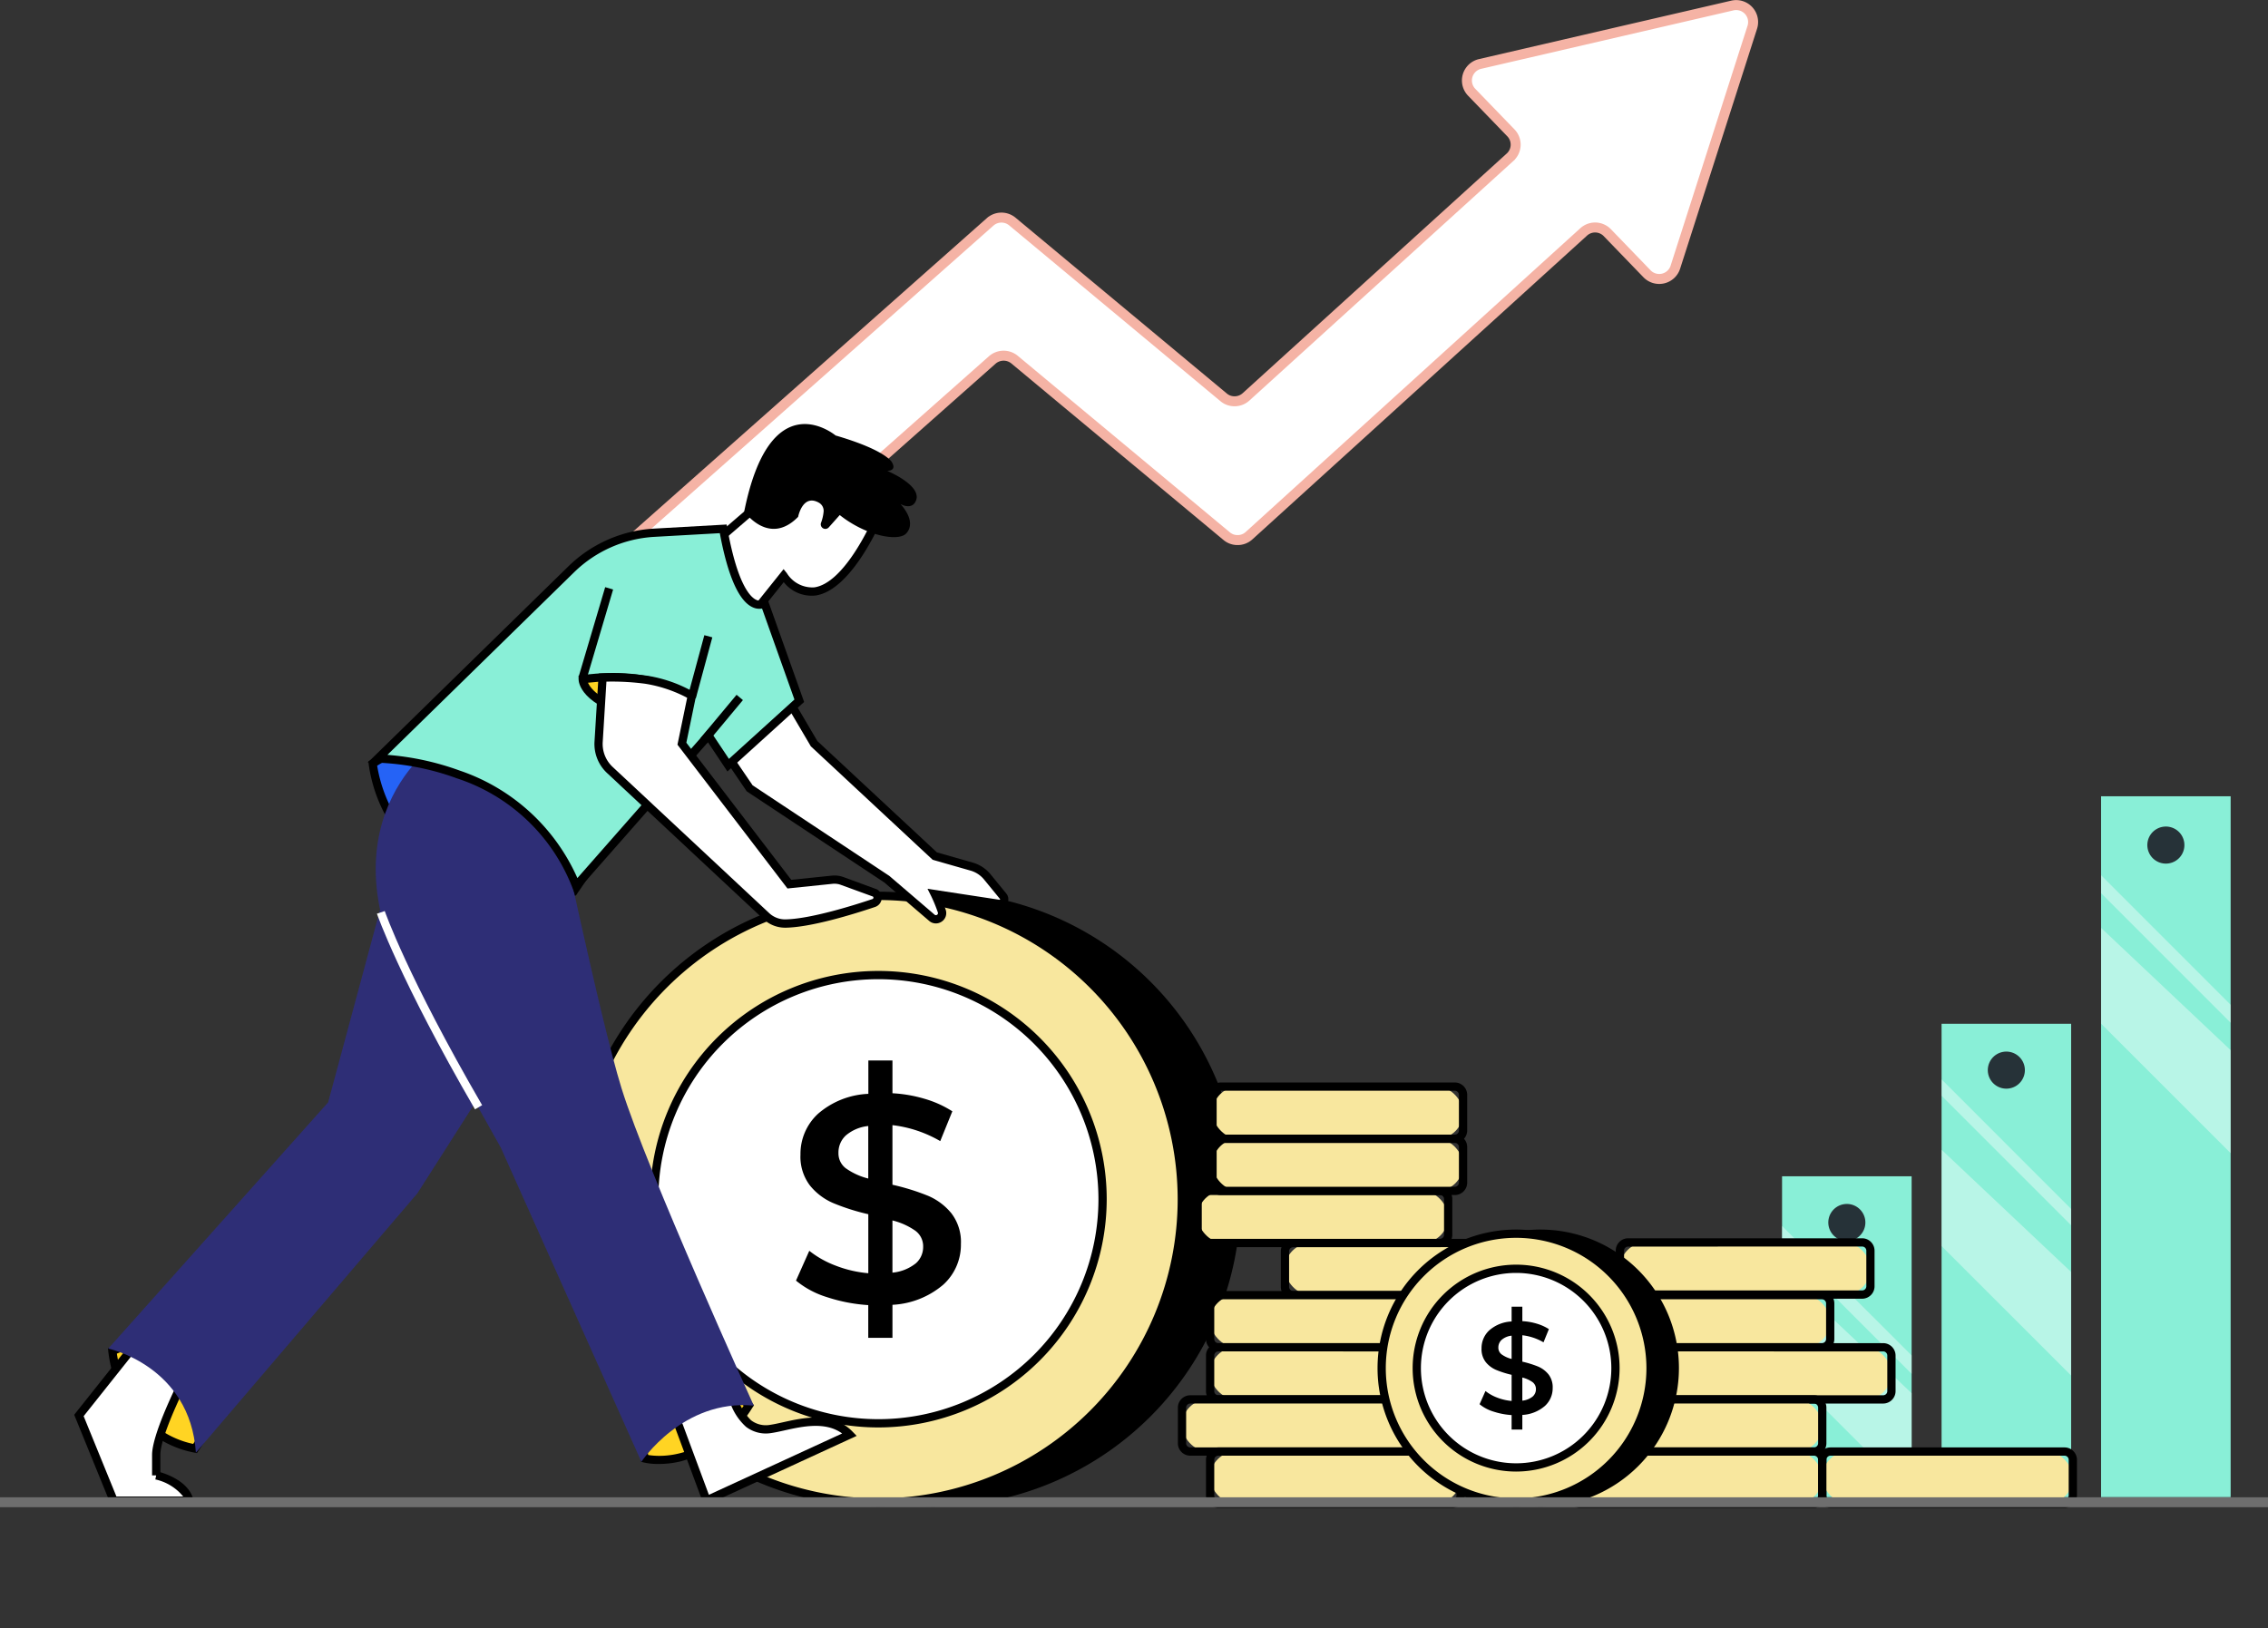 <svg xmlns="http://www.w3.org/2000/svg" width="227.255" height="163.186" viewBox="0 0 227.255 163.186"><rect x="0" y="0" width="227.255" height="163.186" fill="#333333" stroke="none"/><g data-name="Group 69381"><g data-name="Group 33"><g data-name="Group 13"><g data-name="Group 12"><path data-name="Path 10" d="m189.606 157.734-7.731 24.118a1.679 1.679 0 0 1-2.806.654l-4.017-4.16a1.679 1.679 0 0 0-2.336-.077l-33.568 30.477a1.679 1.679 0 0 1-2.2.048l-21.3-17.727a1.679 1.679 0 0 0-2.187.034L71.593 228.2l1.587-14.85a1.68 1.68 0 0 1 .556-1.078l39.509-35.012a1.679 1.679 0 0 1 2.187-.034l21.211 17.656a1.68 1.68 0 0 0 2.2-.047l26.5-24.052a1.679 1.679 0 0 0 .079-2.409l-3.971-4.113a1.679 1.679 0 0 1 .829-2.8l25.35-5.872a1.679 1.679 0 0 1 1.976 2.145z" transform="translate(-14.013 -155.04)" style="fill:#407bff"></path><path data-name="Path 11" d="m189.594 157.789-7.706 24.039a1.7 1.7 0 0 1-2.847.663l-3.972-4.114a1.7 1.7 0 0 0-2.369-.079l-33.533 30.446a1.687 1.687 0 0 1-1.212.439 1.654 1.654 0 0 1-1.025-.389l-21.264-17.7a1.721 1.721 0 0 0-2.222.035l-41.85 37.09 1.656-15.5 39.98-35.43a1.71 1.71 0 0 1 2.221-.032l9.035 7.52 12.142 10.107a1.68 1.68 0 0 0 1.13.39 1.7 1.7 0 0 0 1.106-.441l26.459-24.021a1.7 1.7 0 0 0 .081-2.444l-3.923-4.061a1.7 1.7 0 0 1 .842-2.843l25.263-5.854a1.7 1.7 0 0 1 2.008 2.179z" transform="translate(-14.013 -155.055)" style="stroke:#f5b3a5;fill:#fff"></path></g></g><g data-name="Group 32"><g data-name="Group 31"><g data-name="Group 26"><path data-name="Rectangle 107" style="fill:#89efd7" d="M0 0h12.983v47.445H0z" transform="translate(194.547 102.61)"></path><g data-name="Group 25" style="opacity:.4"><path data-name="Path 16" d="M337.146 381.07v9.65l12.983 12.98v-10.38z" transform="translate(-142.599 -265.833)" style="fill:#fff"></path><path data-name="Path 17" d="M337.146 370.91v1.641l12.983 12.983V383.9z" transform="translate(-142.599 -262.729)" style="fill:#fff"></path></g></g><g data-name="Group 28"><path data-name="Rectangle 108" style="fill:#89efd7" d="M0 0h12.983v32.16H0z" transform="translate(178.564 117.895)"></path><g data-name="Group 27" style="opacity:.4"><path data-name="Path 18" d="M360.159 398.551v9.549l12.983 12.977v-10.269z" transform="translate(-181.595 -271.174)" style="fill:#fff"></path><path data-name="Path 19" d="M360.159 392.07v1.835l12.983 12.983v-1.842z" transform="translate(-181.595 -269.194)" style="fill:#fff"></path></g></g><g data-name="Group 30"><path data-name="Rectangle 109" transform="translate(210.529 79.808)" style="fill:#89efd7" d="M0 0h12.983v70.247H0z"></path><g data-name="Group 29" style="opacity:.4"><path data-name="Path 20" d="M314.132 349.049v9.6l12.983 12.983v-10.326z" transform="translate(-103.603 -256.051)" style="fill:#fff"></path><path data-name="Path 21" d="M314.132 341.448v1.8l12.983 12.99v-1.8z" transform="translate(-103.603 -253.729)" style="fill:#fff"></path></g></g><path data-name="Path 22" d="M321.088 337.267a1.857 1.857 0 1 0 .59-2.559 1.857 1.857 0 0 0-.59 2.559z" transform="translate(-105.641 -251.583)" style="fill:#263238"></path><path data-name="Path 23" d="M344.1 369.746a1.857 1.857 0 1 0 .59-2.559 1.858 1.858 0 0 0-.59 2.559z" transform="translate(-144.638 -261.506)" style="fill:#263238"></path><path data-name="Path 24" d="M367.114 391.733a1.857 1.857 0 1 0 .591-2.559 1.857 1.857 0 0 0-.591 2.559z" transform="translate(-183.634 -268.223)" style="fill:#263238"></path></g></g></g><g data-name="Group 69535"><g data-name="Group 69530"><g data-name="Group 69529"><g data-name="Group 69528"><g data-name="Group 69527" transform="translate(50.5 77.195)"><circle data-name="Ellipse 6240" cx="30.402" cy="30.402" r="30.402" transform="rotate(-45 51.9 21.497)"></circle></g></g></g></g><g data-name="Group 69534"><g data-name="Group 69533"><g data-name="Group 69532"><g data-name="Group 69531"><path data-name="Path 109919" d="M93.495 151.005a30.816 30.816 0 1 1 30.816-30.816 30.851 30.851 0 0 1-30.816 30.816zm0-60.8a29.988 29.988 0 1 0 29.988 29.988 30.022 30.022 0 0 0-29.988-29.988z"></path></g></g></g></g></g><g data-name="Group 69544"><g data-name="Group 69539"><g data-name="Group 69538"><g data-name="Group 69537"><g data-name="Group 69536" transform="translate(45.021 77.195)"><circle data-name="Ellipse 6241" cx="30.402" cy="30.402" r="30.402" transform="rotate(-45 51.9 21.497)" style="fill:#f8e79e"></circle></g></g></g></g><g data-name="Group 69543"><g data-name="Group 69542"><g data-name="Group 69541"><g data-name="Group 69540"><path data-name="Path 109920" d="M88.016 151.005a30.816 30.816 0 1 1 30.816-30.816 30.851 30.851 0 0 1-30.816 30.816zm0-60.8a29.988 29.988 0 1 0 29.988 29.988 30.022 30.022 0 0 0-29.988-29.988z"></path></g></g></g></g></g><g data-name="Group 69551"><g data-name="Group 69547"><g data-name="Group 69546"><g data-name="Group 69545" transform="translate(56.248 88.422)"><circle data-name="Ellipse 6242" cx="22.463" cy="22.463" r="22.463" transform="rotate(-45 38.347 15.884)" style="fill:#fff"></circle></g></g></g><g data-name="Group 69550"><g data-name="Group 69549"><g data-name="Group 69548"><path data-name="Path 109921" d="M88.016 143.068a22.877 22.877 0 1 1 22.877-22.877 22.9 22.9 0 0 1-22.877 22.877zm0-44.927a22.049 22.049 0 1 0 22.049 22.049 22.074 22.074 0 0 0-22.049-22.049z"></path></g></g></g></g><g data-name="Group 69556"><g data-name="Group 69555"><g data-name="Group 69554"><g data-name="Group 69553"><g data-name="Group 69552"><path data-name="Path 109922" d="M94.525 128.751a8.5 8.5 0 0 1-5.1 2.026v3.312H87v-3.282a16.577 16.577 0 0 1-4.14-.8 9.019 9.019 0 0 1-3.1-1.656l1.331-2.987a9.786 9.786 0 0 0 2.661 1.493 11.829 11.829 0 0 0 3.253.754v-5.914a21.725 21.725 0 0 1-3.5-1.109 6.067 6.067 0 0 1-2.351-1.774 4.756 4.756 0 0 1-.946-3.09 5.464 5.464 0 0 1 1.745-4.081 8.206 8.206 0 0 1 5.057-2.011v-3.341h2.415v3.282a13.858 13.858 0 0 1 3.238.562 10.663 10.663 0 0 1 2.762 1.248l-1.212 2.987a12.309 12.309 0 0 0-4.79-1.6v5.973a22.786 22.786 0 0 1 3.534 1.094 6.075 6.075 0 0 1 2.366 1.759 4.713 4.713 0 0 1 .961 3.09 5.4 5.4 0 0 1-1.759 4.065zm-9.743-11.636A6.663 6.663 0 0 0 87 118.12v-5.263a4.1 4.1 0 0 0-2.247.946 2.323 2.323 0 0 0-.739 1.745 1.879 1.879 0 0 0 .764 1.567zm6.964 9.522a2.178 2.178 0 0 0 .754-1.685 1.925 1.925 0 0 0-.8-1.612 6.852 6.852 0 0 0-2.277-1.02v5.234a4.4 4.4 0 0 0 2.319-.918z"></path></g></g></g></g></g><g><g data-name="Group 69655"><g data-name="Group 69563"><g data-name="Group 69559"><g data-name="Group 69558"><g data-name="Group 69557" transform="translate(162.317 124.526)"><rect data-name="Rectangle 5764" width="25.104" height="5.225" rx="2.613" style="fill:#f8e79e"></rect></g></g></g><g data-name="Group 69562"><g data-name="Group 69561"><g data-name="Group 69560"><path data-name="Path 109923" d="M186.593 130.165h-23.448a1.244 1.244 0 0 1-1.246-1.245v-3.569a1.244 1.244 0 0 1 1.242-1.242h23.448a1.244 1.244 0 0 1 1.242 1.242v3.569a1.244 1.244 0 0 1-1.238 1.245zm-23.448-5.225a.415.415 0 0 0-.414.414v3.566a.415.415 0 0 0 .414.414h23.448a.414.414 0 0 0 .414-.414v-3.569a.415.415 0 0 0-.414-.414z"></path></g></g></g></g><g data-name="Group 69570"><g data-name="Group 69566"><g data-name="Group 69565"><g data-name="Group 69564" transform="translate(128.751 124.583)"><rect data-name="Rectangle 5765" width="25.104" height="5.225" rx="2.613" style="fill:#f8e79e"></rect></g></g></g><g data-name="Group 69569"><g data-name="Group 69568"><g data-name="Group 69567"><path data-name="Path 109924" d="M153.027 130.222h-23.445a1.244 1.244 0 0 1-1.242-1.242v-3.569a1.244 1.244 0 0 1 1.242-1.242h23.448a1.244 1.244 0 0 1 1.242 1.242v3.569a1.244 1.244 0 0 1-1.245 1.242zm-23.445-5.225a.415.415 0 0 0-.414.414v3.569a.415.415 0 0 0 .414.414h23.448a.415.415 0 0 0 .414-.414v-3.569a.415.415 0 0 0-.414-.414z"></path></g></g></g></g><g data-name="Group 69577"><g data-name="Group 69573"><g data-name="Group 69572"><g data-name="Group 69571" transform="translate(120.004 119.357)"><rect data-name="Rectangle 5766" width="25.104" height="5.225" rx="2.613" style="fill:#f8e79e"></rect></g></g></g><g data-name="Group 69576"><g data-name="Group 69575"><g data-name="Group 69574"><path data-name="Path 109925" d="M144.28 124.996h-23.448a1.244 1.244 0 0 1-1.242-1.242v-3.569a1.244 1.244 0 0 1 1.242-1.242h23.448a1.244 1.244 0 0 1 1.242 1.242v3.569a1.244 1.244 0 0 1-1.242 1.242zm-23.448-5.225a.415.415 0 0 0-.414.414v3.569a.414.414 0 0 0 .414.414h23.448a.414.414 0 0 0 .414-.414v-3.569a.415.415 0 0 0-.414-.414z"></path></g></g></g></g><g data-name="Group 69584"><g data-name="Group 69580"><g data-name="Group 69579"><g data-name="Group 69578" transform="translate(121.495 114.132)"><rect data-name="Rectangle 5767" width="25.104" height="5.225" rx="2.613" style="fill:#f8e79e"></rect></g></g></g><g data-name="Group 69583"><g data-name="Group 69582"><g data-name="Group 69581"><path data-name="Path 109926" d="M145.771 119.775h-23.448a1.244 1.244 0 0 1-1.242-1.242v-3.569a1.244 1.244 0 0 1 1.242-1.242h23.448a1.244 1.244 0 0 1 1.242 1.242v3.569a1.244 1.244 0 0 1-1.242 1.242zm-23.448-5.225a.415.415 0 0 0-.414.414v3.569a.415.415 0 0 0 .414.414h23.448a.415.415 0 0 0 .414-.414v-3.569a.415.415 0 0 0-.414-.414z"></path></g></g></g></g><g data-name="Group 69591"><g data-name="Group 69587"><g data-name="Group 69586"><g data-name="Group 69585" transform="translate(121.495 108.907)"><rect data-name="Rectangle 5768" width="25.104" height="5.225" rx="2.613" style="fill:#f8e79e"></rect></g></g></g><g data-name="Group 69590"><g data-name="Group 69589"><g data-name="Group 69588"><path data-name="Path 109927" d="M145.771 114.546h-23.448a1.244 1.244 0 0 1-1.242-1.242v-3.569a1.244 1.244 0 0 1 1.242-1.242h23.448a1.244 1.244 0 0 1 1.242 1.242v3.569a1.244 1.244 0 0 1-1.242 1.242zm-23.448-5.225a.414.414 0 0 0-.414.414v3.569a.414.414 0 0 0 .414.414h23.448a.414.414 0 0 0 .414-.414v-3.569a.414.414 0 0 0-.414-.414z"></path></g></g></g></g><g data-name="Group 69598"><g data-name="Group 69594"><g data-name="Group 69593"><g data-name="Group 69592" transform="translate(121.254 129.808)"><rect data-name="Rectangle 5769" width="25.104" height="5.225" rx="2.613" style="fill:#f8e79e"></rect></g></g></g><g data-name="Group 69597"><g data-name="Group 69596"><g data-name="Group 69595"><path data-name="Path 109928" d="M145.53 135.448h-23.448a1.244 1.244 0 0 1-1.242-1.242v-3.569a1.244 1.244 0 0 1 1.242-1.242h23.447a1.244 1.244 0 0 1 1.242 1.242v3.569a1.244 1.244 0 0 1-1.241 1.242zm-23.447-5.225a.415.415 0 0 0-.414.414v3.569a.415.415 0 0 0 .414.414h23.447a.415.415 0 0 0 .414-.414v-3.569a.414.414 0 0 0-.414-.414z"></path></g></g></g></g><g data-name="Group 69605"><g data-name="Group 69601"><g data-name="Group 69600"><g data-name="Group 69599" transform="translate(121.254 135.033)"><rect data-name="Rectangle 5770" width="25.104" height="5.225" rx="2.613" style="fill:#f8e79e"></rect></g></g></g><g data-name="Group 69604"><g data-name="Group 69603"><g data-name="Group 69602"><path data-name="Path 109929" d="M145.53 140.672h-23.448a1.244 1.244 0 0 1-1.242-1.242v-3.569a1.244 1.244 0 0 1 1.242-1.242h23.447a1.244 1.244 0 0 1 1.242 1.242v3.569a1.244 1.244 0 0 1-1.241 1.242zm-23.447-5.225a.414.414 0 0 0-.414.414v3.569a.415.415 0 0 0 .414.414h23.447a.415.415 0 0 0 .414-.414v-3.569a.414.414 0 0 0-.414-.414z"></path></g></g></g></g><g data-name="Group 69612"><g data-name="Group 69608"><g data-name="Group 69607"><g data-name="Group 69606" transform="translate(118.438 140.258)"><rect data-name="Rectangle 5771" width="25.104" height="5.225" rx="2.613" style="fill:#f8e79e"></rect></g></g></g><g data-name="Group 69611"><g data-name="Group 69610"><g data-name="Group 69609"><path data-name="Path 109930" d="M142.714 145.897h-23.448a1.243 1.243 0 0 1-1.242-1.242v-3.569a1.244 1.244 0 0 1 1.242-1.242h23.448a1.244 1.244 0 0 1 1.242 1.242v3.569a1.244 1.244 0 0 1-1.242 1.242zm-23.448-5.227a.414.414 0 0 0-.414.414v3.569a.414.414 0 0 0 .414.414h23.448a.414.414 0 0 0 .414-.414v-3.569a.414.414 0 0 0-.414-.414z"></path></g></g></g></g><g data-name="Group 69619"><g data-name="Group 69615"><g data-name="Group 69614"><g data-name="Group 69613" transform="translate(121.254 145.484)"><rect data-name="Rectangle 5772" width="25.104" height="5.225" rx="2.613" style="fill:#f8e79e"></rect></g></g></g><g data-name="Group 69618"><g data-name="Group 69617"><g data-name="Group 69616"><path data-name="Path 109931" d="M145.53 151.123h-23.448a1.244 1.244 0 0 1-1.242-1.242v-3.569a1.244 1.244 0 0 1 1.242-1.242h23.447a1.244 1.244 0 0 1 1.242 1.242v3.569a1.244 1.244 0 0 1-1.241 1.242zm-23.447-5.225a.415.415 0 0 0-.414.414v3.569a.415.415 0 0 0 .414.414h23.447a.415.415 0 0 0 .414-.414v-3.569a.414.414 0 0 0-.414-.414z"></path></g></g></g></g><g data-name="Group 69626"><g data-name="Group 69622"><g data-name="Group 69621"><g data-name="Group 69620" transform="translate(158.285 129.808)"><rect data-name="Rectangle 5773" width="25.104" height="5.225" rx="2.613" style="fill:#f8e79e"></rect></g></g></g><g data-name="Group 69625"><g data-name="Group 69624"><g data-name="Group 69623"><path data-name="Path 109932" d="M182.561 135.448h-23.449a1.244 1.244 0 0 1-1.242-1.242v-3.569a1.244 1.244 0 0 1 1.242-1.242h23.447a1.244 1.244 0 0 1 1.242 1.242v3.569a1.244 1.244 0 0 1-1.24 1.242zm-23.447-5.225a.415.415 0 0 0-.414.414v3.569a.415.415 0 0 0 .414.414h23.447a.415.415 0 0 0 .414-.414v-3.569a.415.415 0 0 0-.414-.414z"></path></g></g></g></g><g data-name="Group 69633"><g data-name="Group 69629"><g data-name="Group 69628"><g data-name="Group 69627" transform="translate(164.419 135.033)"><rect data-name="Rectangle 5774" width="25.104" height="5.225" rx="2.613" style="fill:#f8e79e"></rect></g></g></g><g data-name="Group 69632"><g data-name="Group 69631"><g data-name="Group 69630"><path data-name="Path 109933" d="M188.695 140.672h-23.447a1.244 1.244 0 0 1-1.242-1.242v-3.569a1.243 1.243 0 0 1 1.242-1.242h23.447a1.244 1.244 0 0 1 1.242 1.242v3.569a1.244 1.244 0 0 1-1.242 1.242zm-23.447-5.225a.414.414 0 0 0-.414.414v3.569a.415.415 0 0 0 .414.414h23.447a.415.415 0 0 0 .414-.414v-3.569a.414.414 0 0 0-.414-.414z"></path></g></g></g></g><g data-name="Group 69640"><g data-name="Group 69636"><g data-name="Group 69635"><g data-name="Group 69634" transform="translate(157.49 140.258)"><rect data-name="Rectangle 5775" width="25.104" height="5.225" rx="2.613" style="fill:#f8e79e"></rect></g></g></g><g data-name="Group 69639"><g data-name="Group 69638"><g data-name="Group 69637"><path data-name="Path 109934" d="M181.766 145.897h-23.449a1.244 1.244 0 0 1-1.242-1.242v-3.569a1.244 1.244 0 0 1 1.242-1.242h23.447a1.244 1.244 0 0 1 1.242 1.242v3.569a1.243 1.243 0 0 1-1.24 1.242zm-23.449-5.227a.414.414 0 0 0-.414.414v3.569a.414.414 0 0 0 .414.414h23.447a.415.415 0 0 0 .414-.414v-3.569a.414.414 0 0 0-.414-.414z"></path></g></g></g></g><g data-name="Group 69647"><g data-name="Group 69643"><g data-name="Group 69642"><g data-name="Group 69641" transform="translate(157.49 145.484)"><rect data-name="Rectangle 5776" width="25.104" height="5.225" rx="2.613" style="fill:#f8e79e"></rect></g></g></g><g data-name="Group 69646"><g data-name="Group 69645"><g data-name="Group 69644"><path data-name="Path 109935" d="M181.766 151.123h-23.449a1.244 1.244 0 0 1-1.242-1.242v-3.569a1.244 1.244 0 0 1 1.242-1.242h23.447a1.243 1.243 0 0 1 1.242 1.242v3.569a1.243 1.243 0 0 1-1.24 1.242zm-23.447-5.225a.415.415 0 0 0-.414.414v3.569a.415.415 0 0 0 .414.414h23.447a.415.415 0 0 0 .414-.414v-3.569a.415.415 0 0 0-.414-.414z"></path></g></g></g></g><g data-name="Group 69654"><g data-name="Group 69650"><g data-name="Group 69649"><g data-name="Group 69648" transform="translate(182.594 145.484)"><rect data-name="Rectangle 5777" width="25.104" height="5.225" rx="2.613" style="fill:#f8e79e"></rect></g></g></g><g data-name="Group 69653"><g data-name="Group 69652"><g data-name="Group 69651"><path data-name="Path 109936" d="M206.87 151.123h-23.448a1.244 1.244 0 0 1-1.242-1.242v-3.569a1.244 1.244 0 0 1 1.242-1.242h23.448a1.244 1.244 0 0 1 1.242 1.242v3.569a1.244 1.244 0 0 1-1.242 1.242zm-23.448-5.225a.415.415 0 0 0-.414.414v3.569a.415.415 0 0 0 .414.414h23.448a.415.415 0 0 0 .414-.414v-3.569a.415.415 0 0 0-.414-.414z"></path></g></g></g></g></g><g data-name="Group 69686"><g data-name="Group 69664"><g data-name="Group 69659"><g data-name="Group 69658"><g data-name="Group 69657"><g data-name="Group 69656" transform="translate(140.872 123.649)"><circle data-name="Ellipse 6243" cx="13.472" cy="13.472" r="13.472"></circle></g></g></g></g><g data-name="Group 69663"><g data-name="Group 69662"><g data-name="Group 69661"><g data-name="Group 69660"><path data-name="Path 109937" d="M154.344 151.007a13.886 13.886 0 1 1 13.886-13.886 13.9 13.9 0 0 1-13.886 13.886zm0-26.943a13.058 13.058 0 1 0 13.057 13.058 13.073 13.073 0 0 0-13.057-13.059z"></path></g></g></g></g></g><g data-name="Group 69673"><g data-name="Group 69668"><g data-name="Group 69667"><g data-name="Group 69666"><g data-name="Group 69665" transform="translate(138.444 123.649)"><circle data-name="Ellipse 6244" cx="13.472" cy="13.472" r="13.472" style="fill:#f8e79e"></circle></g></g></g></g><g data-name="Group 69672"><g data-name="Group 69671"><g data-name="Group 69670"><g data-name="Group 69669"><path data-name="Path 109938" d="M151.916 151.007a13.886 13.886 0 1 1 13.886-13.886 13.9 13.9 0 0 1-13.886 13.886zm0-26.943a13.058 13.058 0 1 0 13.057 13.058 13.073 13.073 0 0 0-13.057-13.059z"></path></g></g></g></g></g><g data-name="Group 69680"><g data-name="Group 69676"><g data-name="Group 69675"><g data-name="Group 69674" transform="translate(140.747 125.952)"><circle data-name="Ellipse 6245" cx="9.954" cy="9.954" r="9.954" transform="matrix(.131 -.991 .991 .131 0 19.737)" style="fill:#fff"></circle></g></g></g><g data-name="Group 69679"><g data-name="Group 69678"><g data-name="Group 69677"><path data-name="Path 109939" d="M151.916 147.489a10.368 10.368 0 1 1 10.368-10.371 10.38 10.38 0 0 1-10.368 10.371zm0-19.908a9.54 9.54 0 1 0 9.54 9.54 9.55 9.55 0 0 0-9.54-9.54z"></path></g></g></g></g><g data-name="Group 69685"><g data-name="Group 69684"><g data-name="Group 69683"><g data-name="Group 69682"><g data-name="Group 69681"><path data-name="Path 109940" d="M154.799 140.914a3.767 3.767 0 0 1-2.26.9v1.468h-1.074v-1.454a7.356 7.356 0 0 1-1.834-.354 4 4 0 0 1-1.376-.734l.59-1.323a4.344 4.344 0 0 0 1.179.662 5.248 5.248 0 0 0 1.441.334v-2.621a9.652 9.652 0 0 1-1.553-.491 2.69 2.69 0 0 1-1.042-.786 2.107 2.107 0 0 1-.419-1.369 2.421 2.421 0 0 1 .773-1.808 3.637 3.637 0 0 1 2.241-.891v-1.481h1.074v1.448a6.146 6.146 0 0 1 1.435.249 4.722 4.722 0 0 1 1.225.55l-.537 1.323a5.455 5.455 0 0 0-2.123-.708v2.647a10.1 10.1 0 0 1 1.566.485 2.693 2.693 0 0 1 1.048.78 2.089 2.089 0 0 1 .426 1.369 2.392 2.392 0 0 1-.78 1.805zm-4.318-5.156a2.95 2.95 0 0 0 .983.445v-2.332a1.814 1.814 0 0 0-1 .419 1.029 1.029 0 0 0-.328.773.833.833 0 0 0 .346.695zm3.086 4.219a.965.965 0 0 0 .334-.747.852.852 0 0 0-.354-.714 3.035 3.035 0 0 0-1.009-.452v2.319a1.952 1.952 0 0 0 1.029-.406z"></path></g></g></g></g></g></g></g><g><g data-name="Group 69795"><g data-name="Group 69790"><g data-name="Group 69789"><g data-name="Group 69788"><g data-name="Group 69787"><path data-name="Path 109949" d="M329.449 618.541s1.242 14.493 20.125 12.837l3.561-5.218-17.723-11.26z" transform="translate(-292.098 -542.016)" style="fill:#2563f6"></path></g></g></g></g><g data-name="Group 69794"><g data-name="Group 69793"><g data-name="Group 69792"><g data-name="Group 69791"><path data-name="Path 109950" d="M54.556 89.908c-5.173 0-9.356-1.316-12.464-3.928a14.967 14.967 0 0 1-5.153-9.42l-.022-.255 6.4-3.912 18.3 11.631-3.913 5.733-.2.017q-1.519.134-2.948.134zM37.791 76.742a14.612 14.612 0 0 0 2.888 6.6c3.378 4.295 9.1 6.238 16.562 5.625l3.209-4.7-17.144-10.9z"></path></g></g></g></g></g><g data-name="Group 69804"><g data-name="Group 69799"><g data-name="Group 69798"><g data-name="Group 69797"><g data-name="Group 69796"><path data-name="Path 109951" d="M171.949 985.722s.663 8.282 8.282 9.773l2.319-3.478-7.45-7.617z" transform="translate(-160.686 -850.313)" style="fill:#ffd423"></path></g></g></g></g><g data-name="Group 69803"><g data-name="Group 69802"><g data-name="Group 69801"><g data-name="Group 69800"><path data-name="Path 109952" d="m19.736 145.641-.271-.053a10.087 10.087 0 0 1-7.29-5.668 13.533 13.533 0 0 1-1.325-4.478l-.024-.3 3.687-1.549 7.885 8.061zm-8.025-9.971a13.272 13.272 0 0 0 1.219 3.907 9.157 9.157 0 0 0 6.425 5.142l1.978-2.966-7.022-7.178z"></path></g></g></g></g></g><g data-name="Group 69816"><g data-name="Group 69811"><g data-name="Group 69807"><g data-name="Group 69806"><g data-name="Group 69805"><path data-name="Path 109953" d="m517.267 460.705 7.428-6.4 6.562-5.266 5.722 6.044s-4.926 12.114-9.656 6.246l-4.349 5.435z" transform="translate(-448.806 -403.63)" style="fill:#fff"></path></g></g></g><g data-name="Group 69810"><g data-name="Group 69809"><g data-name="Group 69808"><path data-name="Path 109954" d="m74.193 63.766-6.33-6.722 7.756-6.683 6.871-5.514 6.167 6.515-.1.247c-.125.307-3.1 7.526-6.833 8.076a3.572 3.572 0 0 1-3.194-1.338zm-5.134-6.659 5.083 5.4 4.374-5.465.324.4a3 3 0 0 0 2.763 1.426c2.918-.429 5.537-6.075 6.083-7.325l-5.273-5.57L76.149 51z"></path></g></g></g></g><g data-name="Group 69815"><g data-name="Group 69814"><g data-name="Group 69813"><g data-name="Group 69812"><path data-name="Path 109955" d="M90.815 53.453c1.1-1.228-.59-2.936-.59-2.936.729.383 1.2.206 1.409-.08 1.181-1.622-2.728-3.239-2.728-3.239 1.127-.064.367-1.01.367-1.01-1.01-1.066-3.645-1.986-5.545-2.541-.477-.383-6.608-5.028-9.155 7.612 0 0 2.462 3.537 5.4.543 0 0 .449-2.358 2.1-1.408a.93.93 0 0 1 .452.9 4.253 4.253 0 0 1-.252 1.089.461.461 0 0 0 .121.511.46.46 0 0 0 .649-.037l1.1-1.235c2.644 2.1 5.893 2.695 6.672 1.831z"></path></g></g></g></g></g><g data-name="Group 69823"><g data-name="Group 69819"><g data-name="Group 69818"><g data-name="Group 69817"><path data-name="Path 109956" d="M162.514 992.6s-3.071 5.908-3.071 8.12v2.054s2.845.632 3.319 2.529h-7.586l-3.477-8.534 5.459-6.87z" transform="translate(-143.79 -854.901)" style="fill:#fff"></path></g></g></g><g data-name="Group 69822"><g data-name="Group 69821"><g data-name="Group 69820"><path data-name="Path 109957" d="M19.502 150.814h-8.394l-3.673-9.016 5.819-7.324 6.031 3.042-.193.372c-.03.058-3.024 5.843-3.024 7.929v1.737c.811.241 2.874 1.014 3.306 2.746zm-7.837-.828h6.69a4.984 4.984 0 0 0-2.792-1.71l.089-.4h-.414v-2.057c0-1.981 2.244-6.584 2.927-7.938l-4.683-2.362-5.1 6.417z"></path></g></g></g></g><g data-name="Group 69827"><g data-name="Group 69826"><g data-name="Group 69825"><g data-name="Group 69824"><path data-name="Path 109958" d="m198.933 674.9-7.454 27.662-22.03 24.68s8.2 1.739 8.779 10.435l22.2-26.005 8.448-13.251z" transform="translate(-158.6 -592.078)" style="fill:#2e2e76"></path></g></g></g></g><g data-name="Group 69834"><g data-name="Group 69830"><g data-name="Group 69829"><g data-name="Group 69828"><path data-name="Path 109959" d="m544.743 590.9 3.313 5.632 12.092 11.263 3.689 1.054a3.154 3.154 0 0 1 1.574 1.035l1.589 1.934a.468.468 0 0 1-.433.759l-6.415-.976a14.45 14.45 0 0 1 .7 1.714.621.621 0 0 1-1 .662l-4.511-3.866L541.6 601l-3.147-4.638z" transform="translate(-466.48 -521.991)" style="fill:#fff"></path></g></g></g><g data-name="Group 69833"><g data-name="Group 69832"><g data-name="Group 69831"><path data-name="Path 109960" d="M93.778 92.552a1.029 1.029 0 0 1-.672-.251l-4.492-3.85-13.795-9.141-3.4-5.01 6.948-6.034 3.535 6.009 11.975 11.154 3.593 1.026a3.552 3.552 0 0 1 1.781 1.171l1.585 1.937a.882.882 0 0 1-.815 1.431l-5.659-.861c.128.3.274.67.4 1.06a1.022 1.022 0 0 1-.407 1.179 1.038 1.038 0 0 1-.577.18zM75.413 78.71l13.7 9.079 4.53 3.883a.2.2 0 0 0 .251.014.191.191 0 0 0 .081-.232 14.1 14.1 0 0 0-.68-1.658l-.357-.715 7.205 1.1a.047.047 0 0 0 .055-.027.047.047 0 0 0-.005-.061l-1.585-1.937a2.726 2.726 0 0 0-1.368-.9l-3.784-1.081-12.209-11.372-3.091-5.254-5.641 4.9z"></path></g></g></g></g><g data-name="Group 69843"><g data-name="Group 69838"><g data-name="Group 69837"><g data-name="Group 69836"><g data-name="Group 69835"><path data-name="Path 109961" d="M489.777 1015.679s5.8 1.491 10.435-5.3l-2.485-2.981-8.779 4.141z" transform="translate(-425.178 -869.503)" style="fill:#ffd423"></path></g></g></g></g><g data-name="Group 69842"><g data-name="Group 69841"><g data-name="Group 69840"><g data-name="Group 69839"><path data-name="Path 109962" d="M66.019 146.729a6.618 6.618 0 0 1-1.523-.152l-.252-.065-.943-4.714 9.362-4.416 2.89 3.468-.176.258a12.146 12.146 0 0 1-7.2 5.367 9.444 9.444 0 0 1-2.158.254zm-1.068-.9c1.118.188 5.675.554 9.563-4.927l-2.077-2.493-8.2 3.866z"></path></g></g></g></g></g><g data-name="Group 69850"><g data-name="Group 69846"><g data-name="Group 69845"><g data-name="Group 69844"><path data-name="Path 109963" d="M516.216 1014.617s.5 4.624 3.985 4.125c1.958-.281 5.633-1.765 7.892.567l-14.334 6.6-3.5-9.421z" transform="translate(-442.96 -875.527)" style="fill:#fff"></path></g></g></g><g data-name="Group 69849"><g data-name="Group 69848"><g data-name="Group 69847"><path data-name="Path 109964" d="m70.567 150.945-3.807-10.249 6.853-2.152.054.5a5.55 5.55 0 0 0 1.584 3.3 2.432 2.432 0 0 0 1.931.461c.356-.051.789-.148 1.248-.25 2.114-.471 5.009-1.117 7 .939l.407.42zm-2.727-9.72 3.192 8.594 13.349-6.146c-1.666-1.224-4.014-.7-5.77-.309-.475.106-.923.206-1.311.261a3.263 3.263 0 0 1-2.558-.628 5.831 5.831 0 0 1-1.816-3.369z"></path></g></g></g></g><g data-name="Group 69854"><g data-name="Group 69853"><g data-name="Group 69852"><g data-name="Group 69851"><path data-name="Path 109965" d="M337.153 625.4s-13.085 8.944-.331 27.993l6.957 12.423 14.079 31.471s4.141-6.294 11.263-5.632c0 0-10.674-23.5-13.251-31.8-2.135-6.88-6.626-28.324-6.626-28.324z" transform="translate(-293.591 -550.777)" style="fill:#2e2e76"></path></g></g></g></g><g data-name="Group 69861"><g data-name="Group 69857"><g data-name="Group 69856"><g data-name="Group 69855"><path data-name="Path 109966" d="M332.449 517.921s14.907 0 19.877 12.754l13.251-15.075 1.988 2.981 7.122-6.46-3.478-9.773s-2.485 1.822-4.141-7.454l-6.917.39a12.924 12.924 0 0 0-8.311 3.665z" transform="translate(-294.601 -441.893)" style="fill:#89efd7"></path></g></g></g><g data-name="Group 69860"><g data-name="Group 69859"><g data-name="Group 69858"><path data-name="Path 109967" d="m57.586 89.567-.247-.635a18.613 18.613 0 0 0-11.53-10.912 25.9 25.9 0 0 0-7.958-1.578h-1.014l20.115-19.678a13.336 13.336 0 0 1 8.578-3.783l7.283-.41.065.361c1.046 5.858 2.4 6.985 2.927 7.2a.643.643 0 0 0 .562-.005l.449-.329 3.757 10.557-7.683 6.968-1.955-2.932zm-18.767-13.91a27.392 27.392 0 0 1 7.247 1.576 19.865 19.865 0 0 1 11.789 10.773L71.021 73.03l2.02 3.03 6.562-5.951-3.246-9.118a1.55 1.55 0 0 1-.864-.093c-1.418-.567-2.55-3.076-3.368-7.46l-6.552.369a12.509 12.509 0 0 0-8.045 3.548z"></path></g></g></g></g><g data-name="Group 69870"><g data-name="Group 69865"><g data-name="Group 69864"><g data-name="Group 69863"><g data-name="Group 69862"><path data-name="Path 109968" d="M467.215 586.649s-3.478-2.816-10.766-1.822c0 0 0 2.319 5.632 3.644 0 0 3.644.329 5.134-1.822z" transform="translate(-398.062 -516.75)" style="fill:#ffd423"></path></g></g></g></g><g data-name="Group 69869"><g data-name="Group 69868"><g data-name="Group 69867"><g data-name="Group 69866"><path data-name="Path 109969" d="M64.566 72.156c-.333 0-.549-.018-.585-.022l-.057-.009c-5.784-1.361-5.951-3.776-5.951-4.047v-.361l.358-.049c7.381-1.007 10.935 1.791 11.083 1.91l.3.242-.219.316c-1.249 1.802-3.78 2.02-4.929 2.02zm-.484-.844c.3.021 3.072.168 4.467-1.321-1-.614-4.18-2.2-9.637-1.562.293.631 1.353 1.978 5.171 2.882z"></path></g></g></g></g></g><g data-name="Group 69877"><g data-name="Group 69873"><g data-name="Group 69872"><g data-name="Group 69871"><path data-name="Path 109970" d="M466.431 584.841a27.183 27.183 0 0 1 4.328.214 13.272 13.272 0 0 1 4.616 1.608l-.994 4.8 10.766 14.079 4.29-.444a2.241 2.241 0 0 1 1 .124l3.275 1.194a.561.561 0 0 1-.106 1.015c-2.033.684-6.291 2.011-8.836 2.057a2.755 2.755 0 0 1-1.93-.745l-15.675-14.64a3.576 3.576 0 0 1-1.129-2.832z" transform="translate(-406.057 -516.929)" style="fill:#fff"></path></g></g></g><g data-name="Group 69876"><g data-name="Group 69875"><g data-name="Group 69874"><path data-name="Path 109971" d="M78.664 92.979a3.154 3.154 0 0 1-2.162-.857L60.83 77.481a3.977 3.977 0 0 1-1.259-3.161l.417-6.81.376-.013a27.288 27.288 0 0 1 4.408.219 13.592 13.592 0 0 1 4.773 1.668l.241.154-1.013 4.9 10.511 13.745 4.059-.42a2.668 2.668 0 0 1 1.183.147l3.344 1.227a.975.975 0 0 1-.185 1.764c-2.249.756-6.4 2.032-8.96 2.079zm-17.9-24.66-.371 6.053a3.152 3.152 0 0 0 1 2.5l15.675 14.64a2.333 2.333 0 0 0 1.639.634c2.536-.047 6.937-1.439 8.712-2.036a.147.147 0 0 0 .049-.251l-3.229-1.177a1.838 1.838 0 0 0-.815-.1l-4.52.468-11.022-14.414.972-4.7a13.527 13.527 0 0 0-4.216-1.408 25.275 25.275 0 0 0-3.873-.21z"></path></g></g></g></g><g data-name="Group 69881"><g data-name="Group 69880"><g data-name="Group 69879"><g data-name="Group 69878"><path data-name="Path 109972" d="M341.792 746.038c-7.548-13.016-9.8-19.543-9.826-19.608l.784-.267c.022.064 2.259 6.527 9.758 19.459z" transform="translate(-294.198 -634.853)" style="fill:#fff"></path></g></g></g></g><g data-name="Group 69885"><g data-name="Group 69884"><g data-name="Group 69883"><g data-name="Group 69882"><path data-name="Rectangle 5778" d="m57.99 67.794 2.65-8.945.794.236-2.65 8.944z"></path></g></g></g></g><g data-name="Group 69889"><g data-name="Group 69888"><g data-name="Group 69887"><g data-name="Group 69886"><path data-name="Rectangle 5779" d="m68.919 69.791 1.657-6.128.799.216-1.657 6.128z"></path></g></g></g></g><g data-name="Group 69893"><g data-name="Group 69892"><g data-name="Group 69891"><g data-name="Group 69890"><path data-name="Rectangle 5780" d="m70.199 73.965 3.606-4.328.636.53-3.606 4.328z"></path></g></g></g></g></g><g data-name="Floor line"><g data-name="Group 69897"><g data-name="Group 69896"><g data-name="Group 69895"><g data-name="Group 69894"><path data-name="Rectangle 5781" style="fill:#6e6e6e" d="M0 0h227.255v.994H0z" transform="translate(0 150.069)"></path></g></g></g></g></g></g></svg>